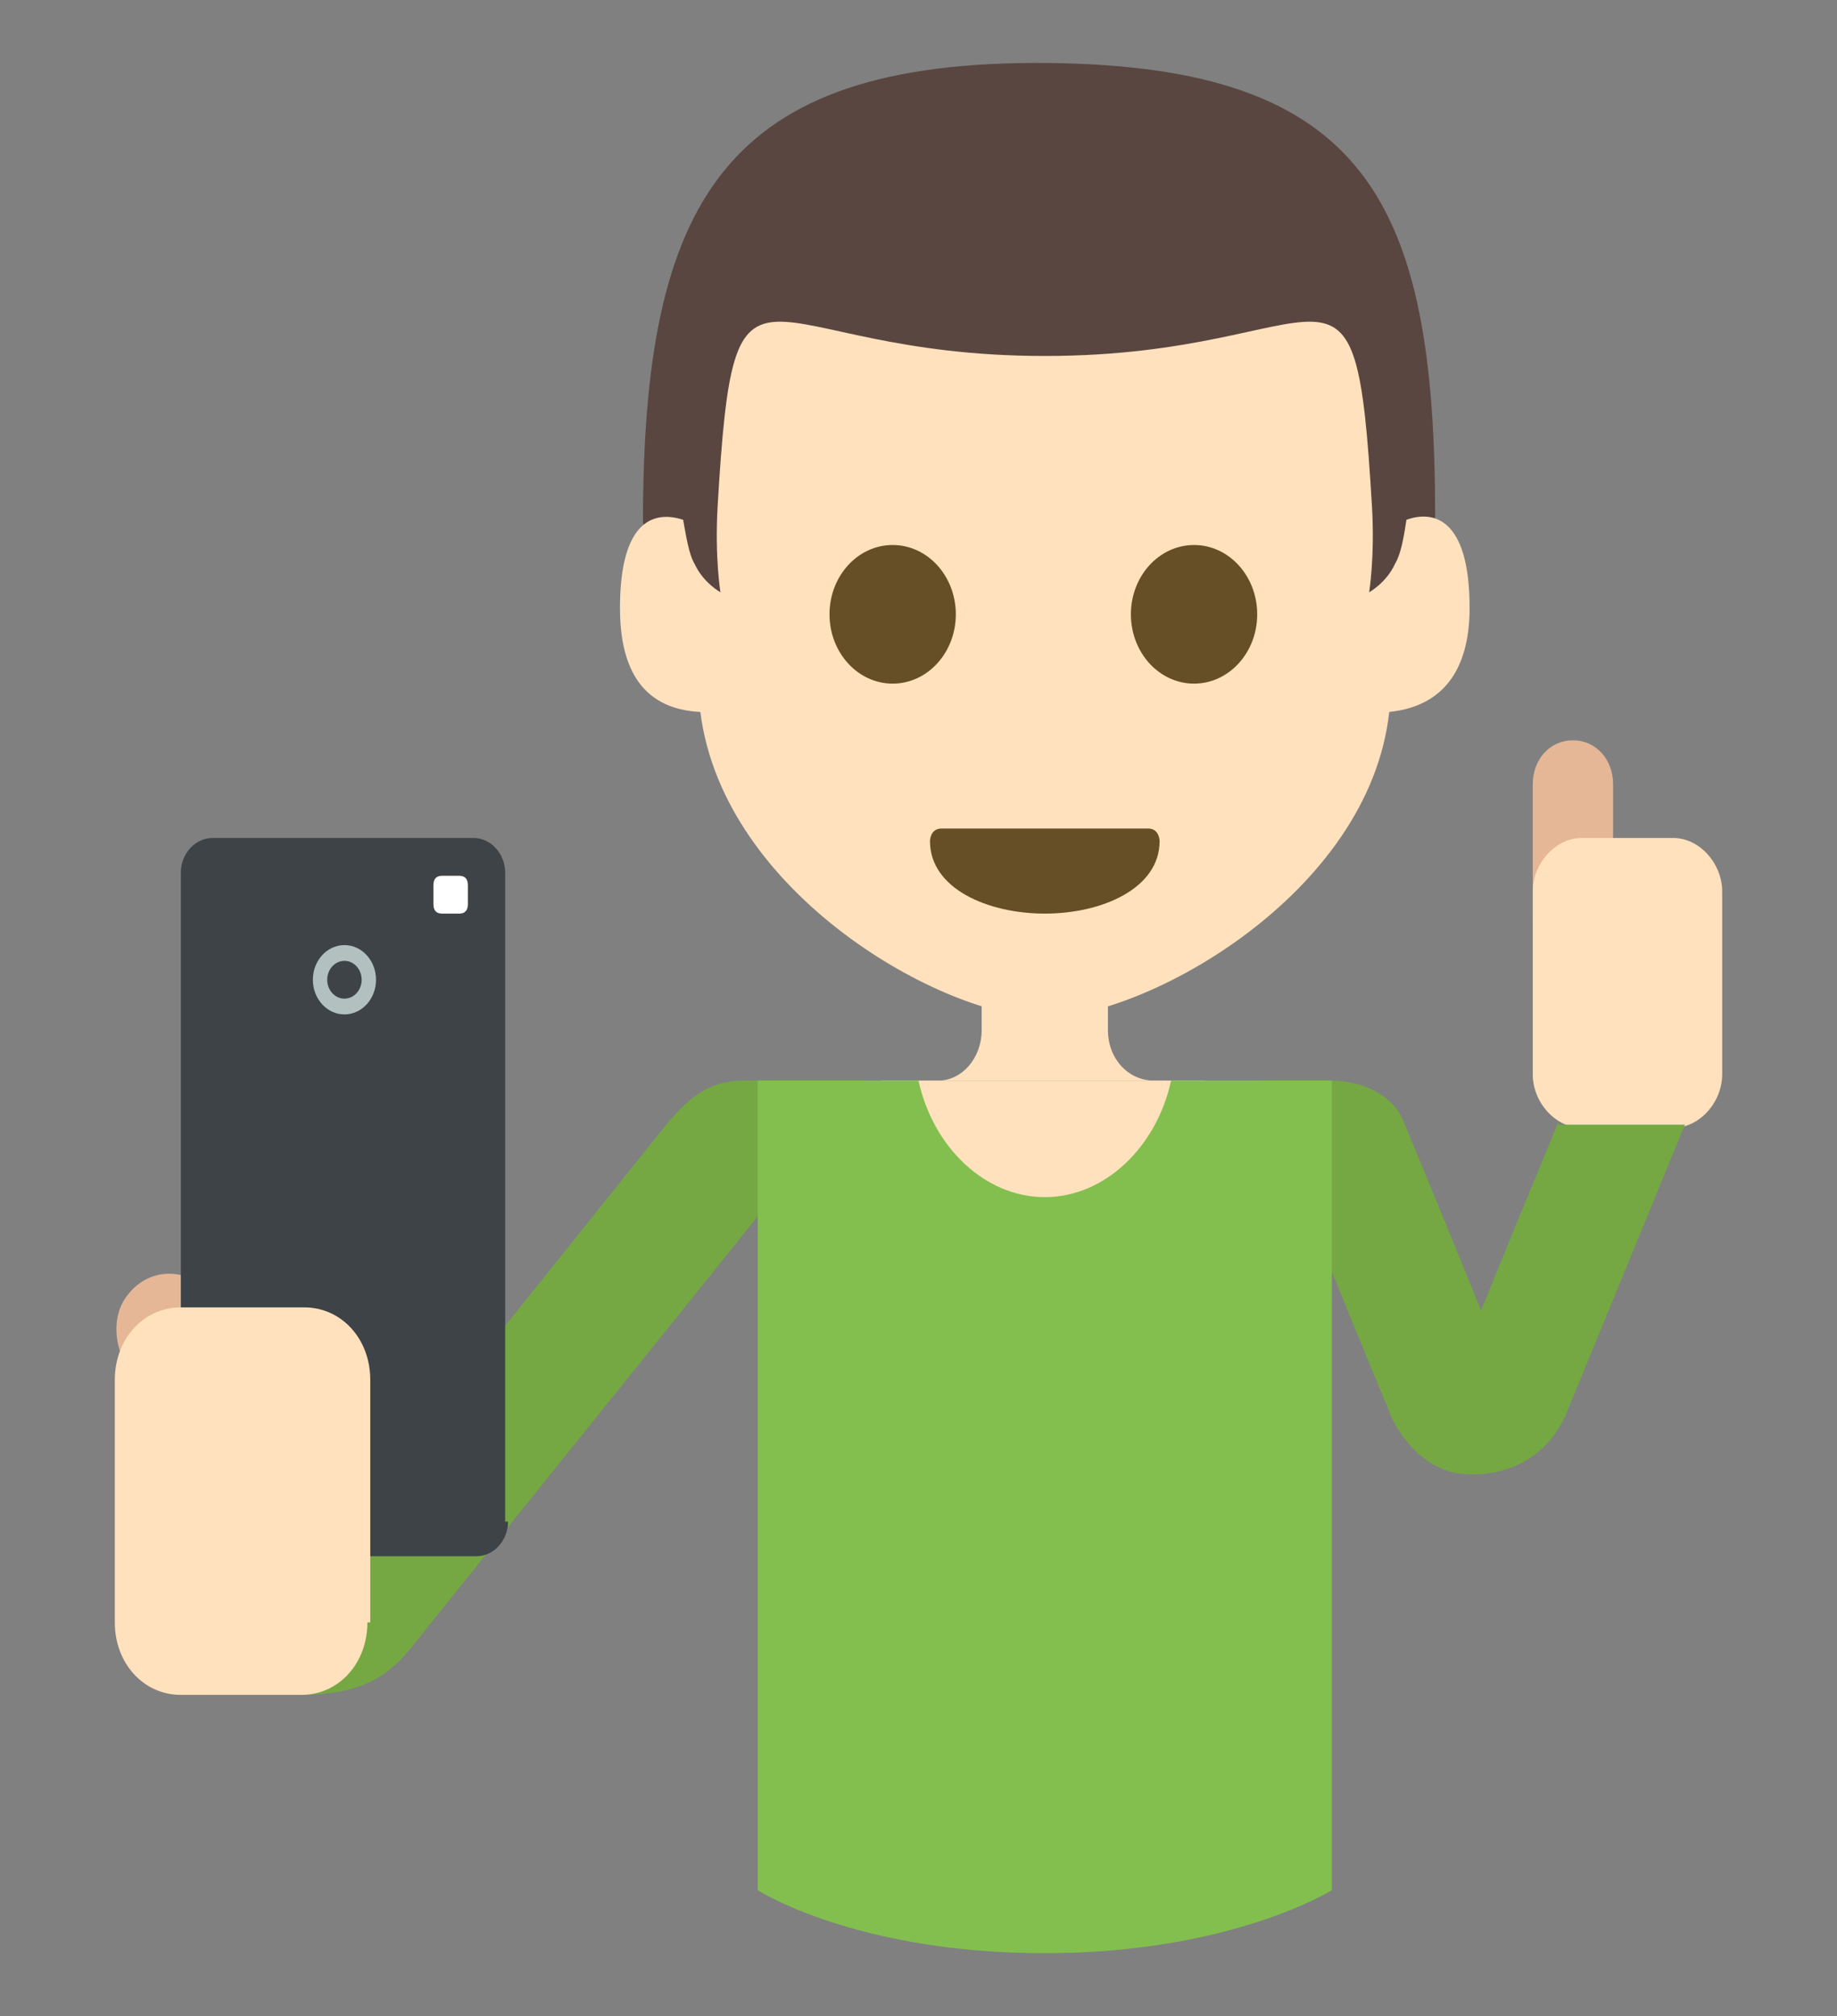<svg width="298" height="327" viewBox="0 0 298 327" fill="none" xmlns="http://www.w3.org/2000/svg">
<rect x="0" y="0" width="298" height="327" fill="#808080" stroke="none"/>
<path d="M179.731 167.076V158.901H159.244V167.076C159.244 171.675 155.984 175.251 152.259 175.251H187.181C182.991 175.251 179.731 171.675 179.731 167.076Z" fill="#FFE1BD"/>
<path d="M142.947 175.251H195.562V201.309H142.947V175.251Z" fill="#FFE1BD"/>
<path d="M120.597 175.251C114.078 175.251 110.819 179.339 108.491 181.894L33.991 274.884H48.891C60.531 274.884 64.256 270.286 67.516 266.198L140.619 175.251H120.597" fill="#75A843"/>
<path d="M22.816 223.791L45.166 238.608C49.356 241.163 54.478 240.141 57.272 235.542C60.066 231.455 58.669 225.323 54.478 222.769L32.128 207.952C27.938 205.397 22.816 206.419 20.022 211.017C17.694 215.105 19.091 221.236 22.816 223.791" fill="#E6B796"/>
<path d="M82.416 246.783C82.416 249.848 80.088 252.403 77.294 252.403H34.456C31.663 252.403 29.334 249.848 29.334 246.783V141.529C29.334 138.464 31.663 135.909 34.456 135.909H76.828C79.622 135.909 81.95 138.464 81.95 141.529V246.783H82.416Z" fill="#3E4347"/>
<path d="M55.875 164.522C58.703 164.522 60.997 162.006 60.997 158.902C60.997 155.798 58.703 153.281 55.875 153.281C53.046 153.281 50.753 155.798 50.753 158.902C50.753 162.006 53.046 164.522 55.875 164.522Z" fill="#B2C1C0"/>
<path d="M55.875 161.967C57.418 161.967 58.669 160.595 58.669 158.902C58.669 157.208 57.418 155.836 55.875 155.836C54.332 155.836 53.081 157.208 53.081 158.902C53.081 160.595 54.332 161.967 55.875 161.967Z" fill="#3E4347"/>
<path d="M59.6 263.133C59.6 269.775 54.944 274.884 48.891 274.884H29.334C23.281 274.884 18.625 269.775 18.625 263.133V223.791C18.625 217.148 23.281 212.039 29.334 212.039H49.356C55.409 212.039 60.066 217.148 60.066 223.791V263.133H59.6Z" fill="#FFE1BD"/>
<path d="M248.644 127.223V148.683C248.644 152.77 251.437 155.836 255.162 155.836C258.887 155.836 261.681 152.77 261.681 148.683V127.223C261.681 123.136 258.887 120.07 255.162 120.07C251.437 120.07 248.644 123.136 248.644 127.223Z" fill="#E6B796"/>
<path d="M279.375 174.229C279.375 178.828 275.65 182.915 271.459 182.915H256.559C252.369 182.915 248.644 178.828 248.644 174.229V144.595C248.644 139.997 252.369 135.909 256.559 135.909H271.459C275.65 135.909 279.375 139.997 279.375 144.595V174.229Z" fill="#FFE1BD"/>
<path d="M75.897 146.639C75.897 147.661 75.431 148.172 74.5 148.172H71.706C70.775 148.172 70.31 147.661 70.31 146.639V143.573C70.31 142.551 70.775 142.041 71.706 142.041H74.5C75.431 142.041 75.897 142.551 75.897 143.573V146.639Z" fill="white"/>
<path d="M252.834 181.894C248.178 193.134 243.987 203.353 240.262 212.55C236.537 203.353 232.347 193.134 227.691 181.894C226.294 178.317 222.103 175.251 215.584 175.251H203.478C203.478 175.251 219.775 215.616 225.362 228.9C225.362 229.411 229.553 239.119 238.4 239.119H239.331C242.125 239.119 250.506 238.097 254.231 228.9L273.322 182.405H252.834V181.894Z" fill="#75A843"/>
<path d="M216.05 175.251H189.975C187.647 185.981 179.265 194.156 169.487 194.156C159.709 194.156 151.328 185.981 149 175.251H122.925V306.562C122.925 306.562 138.756 316.781 169.487 316.781C199.753 316.781 216.05 306.562 216.05 306.562V175.251Z" fill="#83BF4F"/>
<path d="M104.3 84.816L110.819 98.1H227.69L232.812 83.794C232.812 32.7 221.637 10.73 169.953 10.219C117.337 9.708 104.3 32.7 104.3 84.816Z" fill="#594640"/>
<path d="M228.156 84.305C227.691 87.37 227.225 89.925 226.294 91.458C224.897 94.523 222.103 96.056 222.103 96.056C222.103 96.056 223.035 90.436 222.569 82.261C219.775 34.744 216.981 57.736 169.488 57.736C121.994 57.736 119.2 34.744 116.406 82.261C115.941 90.436 116.872 96.056 116.872 96.056C116.872 96.056 114.078 94.523 112.681 91.458C111.75 89.925 111.285 86.859 110.819 84.305C106.163 82.772 100.575 84.305 100.575 98.611C100.575 107.297 103.369 114.961 113.613 115.472C117.338 145.106 153.191 165.033 169.488 165.033C185.785 165.033 222.103 145.106 225.363 115.472C235.141 114.45 238.4 107.297 238.4 98.611C238.4 83.794 232.347 82.772 228.156 84.305" fill="#FFE1BD"/>
<path d="M144.809 110.873C150.467 110.873 155.053 105.841 155.053 99.633C155.053 93.425 150.467 88.392 144.809 88.392C139.152 88.392 134.565 93.425 134.565 99.633C134.565 105.841 139.152 110.873 144.809 110.873Z" fill="#664E27"/>
<path d="M193.7 110.873C199.357 110.873 203.944 105.841 203.944 99.633C203.944 93.425 199.357 88.392 193.7 88.392C188.042 88.392 183.456 93.425 183.456 99.633C183.456 105.841 188.042 110.873 193.7 110.873Z" fill="#664E27"/>
<path d="M188.112 136.42C188.112 144.084 178.8 148.172 169.487 148.172C160.175 148.172 150.862 144.084 150.862 136.42C150.862 136.42 150.862 134.376 152.725 134.376H186.25C188.112 134.376 188.112 136.42 188.112 136.42Z" fill="#664E27"/>
</svg>
